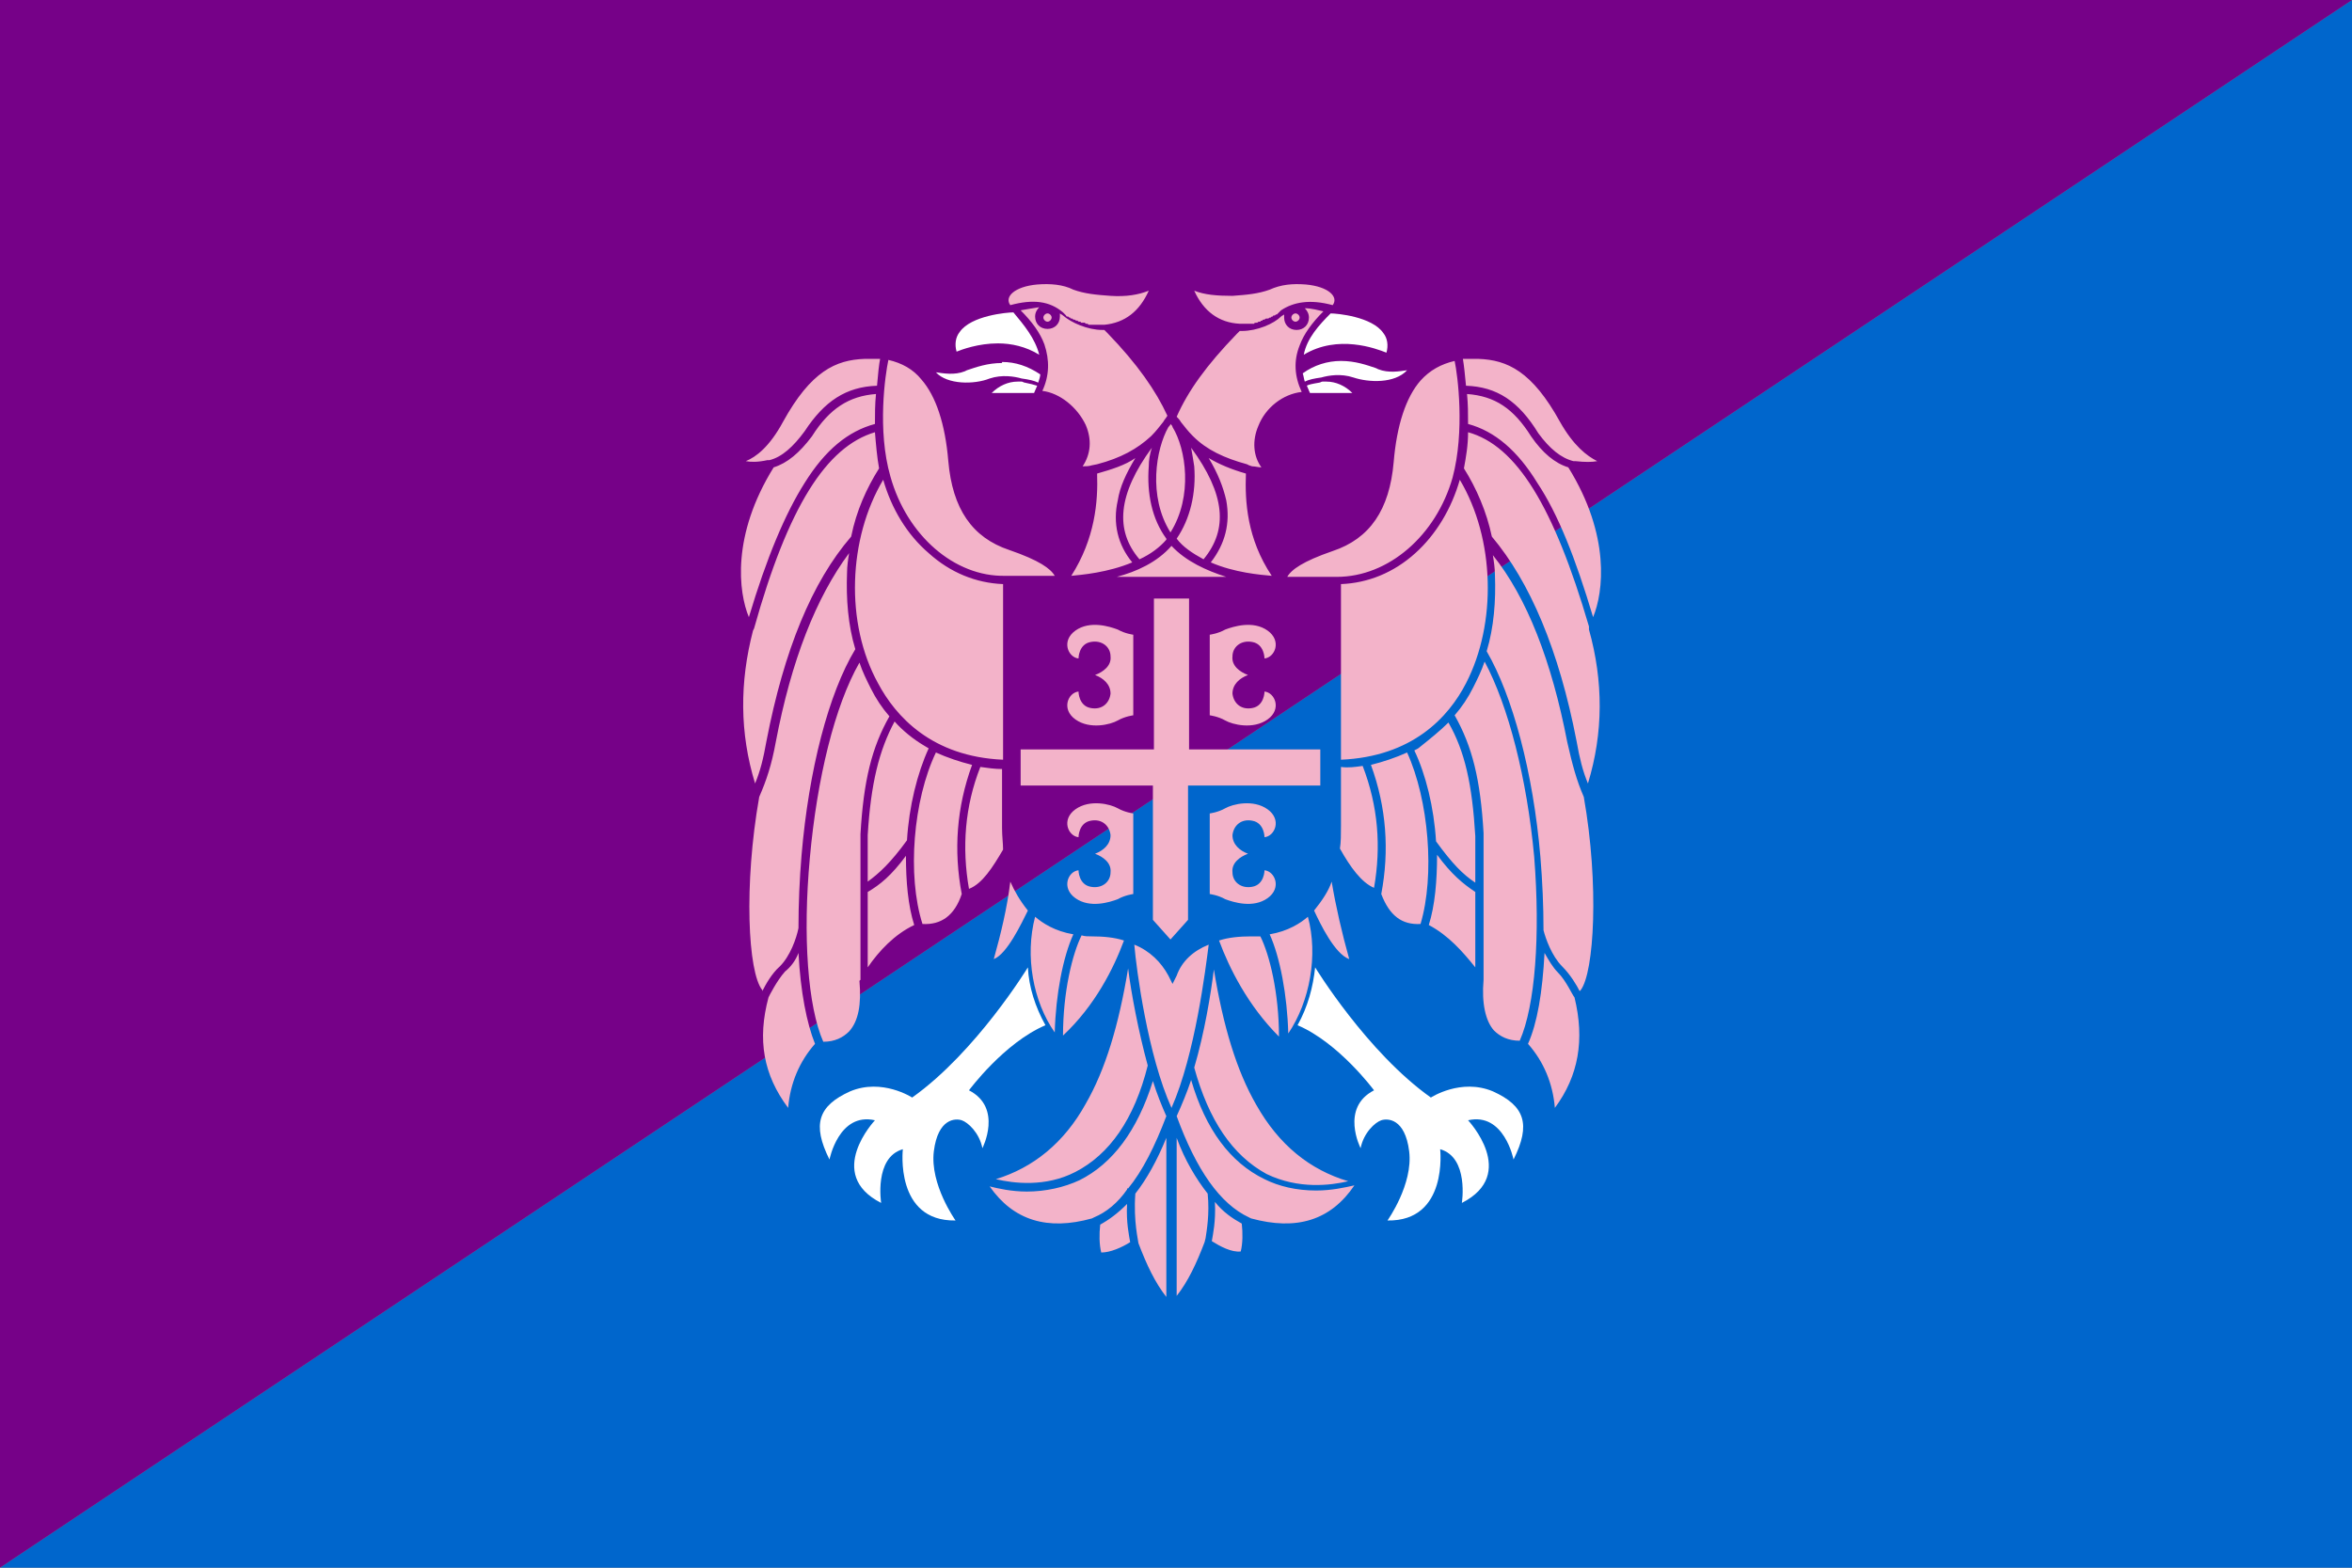<?xml version="1.0" encoding="utf-8" ?>
<svg baseProfile="full" height="100px" version="1.1" width="150px" xmlns="http://www.w3.org/2000/svg" xmlns:ev="http://www.w3.org/2001/xml-events" xmlns:xlink="http://www.w3.org/1999/xlink"><rect width="100%" height="100%" fill="#808080" stroke="none"/><defs><clipPath id="mask0"><rect height="100" width="150" x="0" y="0" /></clipPath></defs><g clip-path="url(#mask0)"><path d="M0,100 L150,0 L150,100 z" fill="#0066cc" stroke="none" /><path d="M0,100 L150,0 L0,0 z" fill="#760188" stroke="none" /></g><g transform="translate(42.027, 17.027) scale(0.659) rotate(0, 50.0, 50.0)"><path d="M 35.7,67.8 L 35.7,67.8 C 35.7,67.8 30.7,76.0 24.5,80.4 C 24.5,80.4 21.6,78.5 18.5,79.8 C 15.4,81.2 14.8,83.0 16.5,86.4 C 16.5,86.4 17.4,81.8 20.9,82.6 C 20.9,82.6 16,87.8 21.5,90.6 C 21.5,90.6 20.8,86.2 23.6,85.4 C 23.6,85.4 22.8,92.4 28.7,92.3 C 28.7,92.3 26.2,88.8 26.6,85.6 C 27,82.4 28.7,82.4 29.3,82.6 C 29.9,82.8 31,83.8 31.3,85.3 C 31.3,85.3 33.3,81.4 30,79.7 C 30,79.7 33.4,75.1 37.4,73.4 C 36.4,71.6 35.8,69.7 35.7,67.8 L 35.7,67.8 M 63.5,67.8 L 63.5,67.8 C 63.5,67.8 68.5,76.0 74.7,80.4 C 74.7,80.4 77.6,78.5 80.7,79.8 C 83.8,81.2 84.4,83.0 82.7,86.4 C 82.7,86.4 81.8,81.8 78.3,82.6 C 78.3,82.6 83.2,87.8 77.7,90.6 C 77.7,90.6 78.4,86.2 75.6,85.4 C 75.6,85.4 76.4,92.4 70.5,92.3 C 70.5,92.3 73,88.8 72.6,85.6 C 72.2,82.4 70.5,82.4 69.9,82.6 C 69.3,82.8 68.2,83.8 67.9,85.3 C 67.9,85.3 65.9,81.4 69.2,79.7 C 69.2,79.7 65.8,75.1 61.8,73.4 C 62.8,71.6 63.3,69.7 63.5,67.8 L 63.5,67.8 M 70.1,6.4 C 70.5,6.9 70.6,7.6 70.4,8.3 C 69.4,7.9 65.7,6.5 62.4,8.5 C 62.7,6.9 63.9,5.6 65,4.5 C 65.6,4.5 69.0,4.8 70.1,6.4 M 63.9,11.2 C 64.0,11.2 64.1,11.1 64.2,11.1 C 64.3,11.1 64.5,11.1 64.6,11.1 C 65.5,11.1 66.4,11.5 67.1,12.2 L 63,12.2 C 62.9,12.0 62.8,11.7 62.7,11.5 C 62.7,11.5 62.7,11.5 62.7,11.5 C 62.8,11.4 63.3,11.3 63.9,11.2 L 63.9,11.2 L 63.9,11.2 M 67.2,10.7 C 66.0,10.3 64.8,10.5 64.1,10.7 C 63.4,10.8 62.9,10.9 62.5,11.1 C 62.5,11.1 62.5,11.1 62.5,11.1 C 62.4,10.8 62.4,10.6 62.3,10.3 C 62.3,10.3 62.3,10.3 62.3,10.3 C 63.4,9.5 64.7,9.1 66.0,9.1 C 66.0,9.1 66.0,9.1 66.0,9.1 C 67.4,9.1 68.5,9.5 69.4,9.8 L 69.6,9.9 C 70.6,10.3 71.7,10.1 72.4,10 C 71.2,11.3 68.7,11.2 67.2,10.7 M 36.8,8.5 C 35.5,7.7 34.1,7.4 32.8,7.4 C 30.9,7.4 29.3,8.0 28.8,8.2 C 28.6,7.5 28.7,6.8 29.1,6.3 C 30.2,4.7 33.7,4.4 34.3,4.4 C 35.3,5.6 36.4,6.9 36.8,8.5 M 33.2,9.0 L 33.2,9.0 L 33.2,9.2 C 33.2,9.2 33.2,9.2 33.2,9.2 C 34.5,9.2 35.7,9.6 36.9,10.4 C 36.9,10.4 36.9,10.4 36.9,10.4 C 36.9,10.6 36.8,10.9 36.7,11.2 C 36.7,11.2 36.7,11.2 36.7,11.2 C 36.3,11.0 35.8,10.9 35.1,10.8 C 34.4,10.6 33.2,10.4 32.0,10.8 C 30.5,11.4 27.9,11.4 26.8,10.2 C 27.5,10.3 28.6,10.5 29.6,10.1 L 29.8,10.0 C 30.7,9.7 31.8,9.3 33.2,9.3 L 33.2,9.0 M 36.6,11.5 C 36.5,11.7 36.4,12.0 36.3,12.2 L 32.2,12.2 C 32.9,11.5 33.8,11.1 34.7,11.1 C 34.8,11.1 35.0,11.1 35.1,11.1 C 35.2,11.1 35.3,11.2 35.4,11.2 L 35.4,11.2 L 35.4,11.2 C 35.9,11.3 36.3,11.4 36.6,11.5 C 36.6,11.5 36.6,11.5 36.6,11.5" fill="#ffffff" stroke="none" stroke-width="3.0px" /><path d="M 47.9,32.1 L 47.9,46.7 L 35.0,46.7 L 35.0,50.2 L 47.8,50.2 L 47.8,63.2 L 49.5,65.1 L 51.2,63.2 L 51.2,50.2 L 64.0,50.2 L 64.0,46.7 L 51.3,46.7 L 51.3,32.1 C 50.2,32.1 49.0,32.1 47.9,32.1 M 45.9,43.4 C 45.9,43.4 45.1,43.5 44.4,43.9 C 43.7,44.3 41.7,44.8 40.3,43.8 C 38.9,42.8 39.6,41.2 40.6,41.1 C 40.6,41.1 40.6,42.5 41.8,42.7 C 42.9,42.9 43.6,42.2 43.7,41.3 C 43.7,40.4 43,39.8 42.2,39.5 C 43,39.2 43.8,38.6 43.7,37.7 C 43.7,36.8 42.9,36.1 41.8,36.3 C 40.6,36.5 40.6,37.9 40.6,37.9 C 39.6,37.8 38.9,36.2 40.3,35.2 C 41.7,34.2 43.6,34.8 44.4,35.1 C 45.1,35.5 45.9,35.6 45.9,35.6 L 45.9,43.4 M 53.3,43.4 C 53.3,43.4 54.1,43.5 54.8,43.9 C 55.5,44.3 57.5,44.8 58.9,43.8 C 60.3,42.8 59.6,41.2 58.6,41.1 C 58.6,41.1 58.6,42.5 57.4,42.7 C 56.3,42.9 55.6,42.2 55.5,41.3 C 55.5,40.4 56.2,39.8 57.0,39.5 C 56.2,39.2 55.4,38.6 55.5,37.7 C 55.5,36.8 56.3,36.1 57.4,36.3 C 58.6,36.5 58.6,37.9 58.6,37.9 C 59.6,37.8 60.3,36.2 58.9,35.2 C 57.5,34.2 55.6,34.8 54.8,35.1 C 54.1,35.5 53.3,35.6 53.3,35.6 L 53.3,43.4 M 45.9,52.9 C 45.9,52.9 45.1,52.8 44.4,52.4 C 43.7,52.0 41.7,51.5 40.3,52.5 C 38.9,53.5 39.6,55.1 40.6,55.2 C 40.6,55.2 40.6,53.8 41.8,53.6 C 42.9,53.4 43.6,54.1 43.7,55.0 C 43.7,55.9 43,56.5 42.2,56.8 C 43,57.1 43.8,57.7 43.7,58.6 C 43.7,59.5 42.9,60.2 41.8,60 C 40.6,59.8 40.6,58.4 40.6,58.4 C 39.6,58.5 38.9,60.1 40.3,61.1 C 41.7,62.1 43.6,61.5 44.4,61.2 C 45.1,60.8 45.9,60.7 45.9,60.7 L 45.9,52.9 M 53.3,52.9 C 53.3,52.9 54.1,52.8 54.8,52.4 C 55.5,52.0 57.5,51.5 58.9,52.5 C 60.3,53.5 59.6,55.1 58.6,55.2 C 58.6,55.2 58.6,53.8 57.4,53.6 C 56.3,53.4 55.6,54.1 55.5,55.0 C 55.5,55.9 56.2,56.5 57.0,56.8 C 56.2,57.1 55.4,57.7 55.5,58.6 C 55.5,59.5 56.3,60.2 57.4,60 C 58.6,59.8 58.6,58.4 58.6,58.4 C 59.6,58.5 60.3,60.1 58.9,61.1 C 57.5,62.1 55.6,61.5 54.8,61.2 C 54.1,60.8 53.3,60.7 53.3,60.7 L 53.3,52.9 M 59.1,64.6 C 60.9,64.3 62.1,63.5 62.8,62.9 C 63.8,66.6 63,71.1 60.9,74.2 C 60.8,70.5 60.1,66.8 59.1,64.6 M 66.8,67.0 C 65.4,66.5 64.0,63.6 63.4,62.3 C 64.2,61.3 64.8,60.4 65.1,59.5 C 65.5,61.9 66.1,64.5 66.8,67.0 M 65.2,27.5 C 68.8,26.3 70.7,23.5 71.1,18.9 C 71.4,15.3 72.3,12.6 73.7,11 C 74.6,10 75.7,9.4 77.0,9.1 C 77.3,10.5 78.0,15.9 76.8,20.4 C 75.2,26.0 70.6,30.0 65.6,30.0 L 65.6,30.0 L 65.4,30.0 L 65.4,30.0 C 63.9,30.0 62.3,30.0 60.8,30.0 C 61.2,29.3 62.3,28.5 65.2,27.5 M 54.2,65.2 C 55.1,64.9 56.2,64.8 57.3,64.8 C 57.6,64.8 57.9,64.8 58.2,64.8 C 59.1,66.6 60.0,70.3 60.0,74.5 C 57.0,71.5 55.2,67.9 54.2,65.2 M 56.8,20.0 C 56.7,22.7 56.9,26.3 59.3,29.9 C 58.2,29.8 55.7,29.6 53.4,28.6 C 54.8,26.8 55.3,24.8 54.9,22.6 C 54.6,21.3 54.1,20 53.2,18.5 C 54.2,19.1 55.4,19.6 56.8,20.0 M 51.8,77.5 C 52.8,74.1 53.4,70.4 53.7,68.0 C 54.6,73.5 55.9,77.8 57.8,81.1 C 60.0,85.0 63.0,87.4 66.7,88.5 C 65.0,88.9 61.9,89.3 58.8,87.8 C 55.5,86.0 53.2,82.6 51.8,77.5 M 37.6,5.3 C 37.4,5.3 37.2,5.1 37.2,4.9 C 37.2,4.7 37.4,4.5 37.6,4.5 C 37.8,4.5 38.0,4.7 38.0,4.9 C 38.0,5.1 37.8,5.3 37.6,5.3 M 61.6,4.5 C 61.8,4.5 62.0,4.7 62.0,4.9 C 62.0,5.1 61.8,5.3 61.6,5.3 C 61.4,5.3 61.2,5.1 61.2,4.9 C 61.2,4.7 61.4,4.5 61.6,4.5 M 43.4,6.4 C 46.3,9.4 48.1,12.0 49.2,14.4 L 49.2,14.4 C 49.1,14.6 48.9,14.8 48.8,15.0 C 48.4,15.5 48.1,15.9 47.7,16.3 L 47.7,16.3 L 47.6,16.4 C 46.3,17.6 44.7,18.5 42.4,19.1 L 42.4,19.1 L 41.9,19.2 C 41.6,19.3 41.3,19.3 41,19.3 C 41.8,18.1 41.9,16.7 41.3,15.3 C 40.5,13.6 38.8,12.2 37.1,12 C 37.8,10.5 37.8,9 37.3,7.5 C 36.9,6.4 36.1,5.3 35,4.2 C 35.5,4.1 36.2,4 36.8,3.9 C 36.6,4.1 36.4,4.4 36.4,4.8 C 36.4,5.5 36.9,6 37.6,6 C 38.3,6 38.8,5.5 38.8,4.8 C 38.8,4.7 38.8,4.6 38.8,4.5 C 38.9,4.6 39.0,4.6 39.1,4.7 C 39.9,5.4 41.5,6.1 42.9,6.1 C 43,6.1 43,6.1 43.1,6.1 C 43.2,6.2 43.3,6.3 43.4,6.4 M 34.0,3.7 C 33.4,2.9 34.4,1.9 36.6,1.7 C 37.9,1.6 39.1,1.7 40.1,2.2 C 41.2,2.6 42.3,2.7 43.7,2.8 C 45.2,2.9 46.4,2.7 47.4,2.3 C 46.5,4.3 45.1,5.4 43.1,5.6 C 42.9,5.6 42.6,5.6 42.4,5.6 C 42.4,5.6 42.4,5.6 42.4,5.6 C 42.4,5.6 42.4,5.6 42.4,5.6 C 42.4,5.6 42.3,5.6 42.3,5.6 C 42.3,5.6 42.2,5.6 42.2,5.6 C 42.2,5.6 42.1,5.6 42.1,5.6 C 42.1,5.6 42.0,5.6 42.0,5.6 C 42.0,5.6 41.9,5.6 41.9,5.6 C 41.9,5.6 41.8,5.6 41.8,5.6 C 41.8,5.6 41.7,5.6 41.7,5.6 C 41.6,5.6 41.5,5.6 41.5,5.5 C 41.5,5.5 41.4,5.5 41.4,5.5 C 41.3,5.5 41.3,5.5 41.2,5.4 C 41.2,5.4 41.1,5.4 41.1,5.4 C 41.1,5.4 41,5.4 41,5.4 C 41,5.4 40.9,5.4 40.9,5.4 C 40.9,5.4 40.8,5.4 40.8,5.3 C 40.8,5.3 40.7,5.3 40.7,5.3 C 40.6,5.3 40.6,5.3 40.5,5.2 C 40.5,5.2 40.5,5.2 40.4,5.2 C 40.3,5.2 40.3,5.1 40.2,5.1 C 40.2,5.1 40.2,5.1 40.1,5.1 C 40.1,5.1 40,5 40,5 C 40,5 40,5 39.9,5 C 39.9,5 39.8,5 39.8,4.9 C 39.8,4.9 39.8,4.9 39.7,4.9 C 39.7,4.9 39.6,4.8 39.6,4.8 C 39.6,4.8 39.6,4.8 39.5,4.8 C 39.4,4.8 39.4,4.7 39.4,4.7 C 39.3,4.6 39.3,4.6 39.2,4.5 C 39.2,4.5 39.2,4.5 39.1,4.4 C 37.8,3.3 36.2,3.1 34.0,3.7 M 50.1,14.5 L 50.1,14.5 C 51.2,12.0 53.0,9.5 55.9,6.5 C 56.0,6.4 56.1,6.3 56.2,6.2 C 56.3,6.2 56.3,6.2 56.4,6.2 C 57.9,6.2 59.5,5.5 60.2,4.8 C 60.3,4.7 60.4,4.7 60.5,4.6 C 60.5,4.7 60.5,4.8 60.5,4.9 C 60.5,5.6 61,6.1 61.7,6.1 C 62.4,6.1 62.9,5.6 62.9,4.9 C 62.9,4.5 62.7,4.2 62.5,4.0 C 63.2,4.0 63.8,4.2 64.3,4.3 C 63.2,5.4 62.4,6.5 62.0,7.6 C 61.4,9.1 61.5,10.6 62.2,12.1 C 60.4,12.3 58.7,13.6 58.0,15.4 C 57.4,16.8 57.5,18.3 58.3,19.4 C 58.0,19.4 57.7,19.3 57.4,19.3 L 57.1,19.2 L 56.9,19.1 L 56.9,19.1 C 54.7,18.5 53.0,17.7 51.7,16.4 L 51.6,16.3 L 51.6,16.3 C 51.2,15.9 50.9,15.5 50.5,15 C 50.4,14.8 50.2,14.6 50.1,14.5 M 49.3,15.5 C 49.4,15.4 49.5,15.3 49.5,15.2 C 49.6,15.3 49.7,15.4 49.7,15.5 C 51.0,17.6 51.7,22.2 49.5,25.7 C 47.3,22.2 48.1,17.6 49.3,15.5 M 51.8,2.3 C 52.8,2.7 54.0,2.8 55.5,2.8 C 56.9,2.7 58.0,2.6 59.1,2.2 C 60.2,1.7 61.3,1.6 62.6,1.7 C 64.8,1.9 65.8,2.9 65.2,3.7 C 63.0,3.1 61.4,3.4 60.2,4.2 C 60.2,4.2 60.2,4.2 60.1,4.3 C 60.0,4.4 60.0,4.4 59.9,4.5 C 59.9,4.5 59.8,4.6 59.8,4.6 C 59.8,4.6 59.8,4.6 59.7,4.6 C 59.7,4.6 59.6,4.7 59.6,4.7 C 59.6,4.7 59.6,4.7 59.5,4.7 C 59.5,4.7 59.4,4.7 59.4,4.8 C 59.4,4.8 59.4,4.8 59.3,4.8 C 59.3,4.8 59.2,4.9 59.2,4.9 C 59.2,4.9 59.2,4.9 59.1,4.9 C 59.1,4.9 59.0,5.0 58.9,5.0 C 58.9,5.0 58.9,5.0 58.8,5.0 C 58.7,5.0 58.7,5.0 58.6,5.1 C 58.6,5.1 58.5,5.1 58.5,5.1 C 58.5,5.1 58.4,5.1 58.4,5.2 C 58.4,5.2 58.3,5.2 58.3,5.2 C 58.3,5.2 58.2,5.2 58.2,5.3 C 58.2,5.3 58.1,5.3 58.1,5.3 C 58,5.3 58,5.3 57.9,5.4 C 57.9,5.4 57.8,5.4 57.8,5.4 C 57.7,5.4 57.6,5.4 57.6,5.5 C 57.6,5.5 57.5,5.5 57.5,5.5 C 57.5,5.5 57.4,5.5 57.4,5.5 C 57.4,5.5 57.3,5.5 57.3,5.5 C 57.3,5.5 57.2,5.5 57.2,5.5 C 57.2,5.5 57.1,5.5 57.1,5.5 C 57.1,5.5 57,5.5 57,5.5 C 57,5.5 56.9,5.5 56.9,5.5 C 56.9,5.5 56.9,5.5 56.9,5.5 C 56.9,5.5 56.9,5.5 56.9,5.5 C 56.7,5.5 56.4,5.5 56.2,5.5 C 54.2,5.4 52.7,4.3 51.8,2.3 M 32.4,67.0 C 33.1,64.5 33.7,62.0 34.0,59.5 C 34.4,60.4 34.9,61.3 35.7,62.3 C 35.1,63.5 33.7,66.5 32.4,67.0 M 39.9,29.9 C 42.2,26.3 42.5,22.7 42.4,20.0 C 43.8,19.6 45.1,19.2 46.1,18.5 C 45.2,20.0 44.6,21.3 44.4,22.6 C 43.9,24.8 44.4,26.9 45.8,28.6 C 43.4,29.6 40.9,29.8 39.9,29.9 M 47.4,19.3 C 47.2,21.9 47.7,24.4 49.1,26.3 C 49.1,26.3 49.1,26.3 49.1,26.4 C 48.5,27.1 47.6,27.8 46.5,28.3 C 44.1,25.5 44.4,22.0 47.7,17.5 C 47.5,18.1 47.4,18.7 47.4,19.3 M 77.5,20.6 C 80.9,26.3 81.1,34.5 78.1,40.3 C 76.4,43.6 72.9,47.4 66.0,47.7 L 66.0,30.7 C 68.6,30.6 71.1,29.6 73.2,27.7 C 75.2,25.9 76.7,23.4 77.5,20.6 M 78.3,15.2 C 78.3,14.2 78.3,13.3 78.2,12.3 C 80.9,12.5 82.7,13.7 84.4,16.4 C 85.5,18.0 86.7,19.0 88.0,19.4 C 92.1,26.0 91.4,31.5 90.4,33.9 C 88.7,28.2 87.0,23.9 85.0,20.9 C 83.1,17.8 80.9,15.9 78.3,15.2 M 78.1,11.5 C 78.0,10.4 77.9,9.5 77.8,8.9 C 78.3,8.9 78.8,8.9 79.3,8.9 C 82.1,9.0 84.5,10.1 87.2,15.0 C 88.5,17.3 89.8,18.3 90.8,18.8 C 90.3,18.9 89.6,18.9 88.7,18.8 L 88.7,18.8 L 88.5,18.8 C 87.3,18.5 86.2,17.6 85.1,16.1 C 83.2,13.0 81.1,11.6 78.1,11.5 M 36.4,62.9 C 37.1,63.5 38.3,64.3 40.1,64.6 C 39.1,66.8 38.4,70.4 38.3,74.1 C 36.2,71.1 35.4,66.7 36.4,62.9 M 44.3,30.0 C 46.2,29.5 48.2,28.6 49.6,27.0 C 51,28.5 53,29.4 54.9,30.0 C 53.2,30.0 51.4,30.0 49.6,30.0 C 47.8,30.0 46.1,30.0 44.3,30.0 M 41.9,64.8 C 43.0,64.8 44.1,64.9 45.0,65.2 C 44.0,67.9 42.2,71.5 39.1,74.4 C 39.1,70.2 40.0,66.5 40.9,64.7 C 41.2,64.8 41.5,64.8 41.9,64.8 M 50.1,26.3 C 51.4,24.4 52.0,21.9 51.8,19.3 C 51.7,18.7 51.6,18.0 51.5,17.5 C 54.8,22.0 55.1,25.4 52.7,28.3 C 51.6,27.7 50.7,27.1 50.1,26.3 C 50.1,26.3 50.1,26.3 50.1,26.3 M 22.4,20.3 C 21.1,15.8 21.9,10.4 22.2,9.0 C 23.5,9.3 24.6,9.9 25.4,10.9 C 26.8,12.5 27.7,15.2 28.0,18.8 C 28.4,23.4 30.3,26.2 33.9,27.4 C 36.8,28.4 37.9,29.2 38.3,29.9 C 36.8,29.9 35.2,29.9 33.7,29.9 L 33.7,29.9 L 33.5,29.9 C 28.6,30.0 24.0,26.0 22.4,20.3 M 32.6,88.3 C 36.2,87.2 39.2,84.8 41.3,81.0 C 43.2,77.7 44.5,73.4 45.4,67.9 C 45.7,70.3 46.4,74.0 47.3,77.3 L 47.3,77.3 C 46.0,82.5 43.6,85.9 40.3,87.6 C 37.4,89.1 34.3,88.7 32.6,88.3 M 68.1,48.3 C 69.6,52.2 69.9,56.1 69.2,60.1 C 68,59.6 66.9,58.1 65.9,56.3 C 66,55.7 66,54.9 66,54.1 L 66,48.4 C 66.7,48.5 67.4,48.4 68.1,48.3 M 56.4,92.6 C 56.5,93.5 56.5,94.5 56.3,95.3 C 55.4,95.4 54.3,94.8 53.5,94.3 C 53.6,93.7 53.9,92.4 53.8,90.5 C 54.6,91.5 55.5,92.1 56.4,92.6 M 63.6,89.4 C 65.1,89.4 66.4,89.1 67.3,88.9 C 65.0,92.3 61.7,93.3 57.3,92.1 L 57.3,92.1 L 57.1,92.0 C 54.3,90.7 52.0,87.4 50.1,82.2 C 50.6,81.1 51.1,79.9 51.5,78.7 C 52.9,83.5 55.3,86.7 58.6,88.3 C 60.0,89.0 61.7,89.4 63.6,89.4 M 79.0,60.5 L 79.0,67.8 C 77.8,66.3 76.4,64.7 74.5,63.7 C 75.1,61.8 75.3,59.4 75.3,56.9 C 76.7,58.8 77.8,59.7 79.0,60.5 M 73.7,63.6 C 71.9,63.7 70.7,62.8 69.9,60.7 C 70.7,56.5 70.4,52.3 68.9,48.2 C 70.1,47.9 71.3,47.5 72.4,47.0 C 74.5,51.6 75.1,58.9 73.7,63.6 M 53.2,65.6 C 52.9,67.9 51.9,76.2 49.6,81.4 C 47.3,76.3 46.2,68 46.0,65.6 C 47.5,66.2 48.6,67.3 49.3,68.6 L 49.7,69.4 L 50.1,68.6 C 50.6,67.2 51.7,66.2 53.2,65.6 M 53.1,89.7 C 53.3,91.7 53.0,93.3 52.9,94.0 L 52.8,94.4 C 52.0,96.5 51.2,98.2 50.1,99.6 L 50.1,84.3 C 50.9,86.5 52.0,88.3 53.1,89.7 M 46.1,89.7 C 47.2,88.3 48.2,86.5 49.1,84.3 L 49.1,99.7 C 48.0,98.3 47.2,96.6 46.4,94.5 C 46.4,94.3 45.9,92.4 46.1,89.7 M 90.0,35.1 C 91.4,40.1 91.4,45.1 89.9,50.0 C 89.4,48.8 89.1,47.6 88.8,45.9 C 87.1,37.1 84.3,30.5 80.6,26.1 C 80.1,23.7 79.1,21.4 77.9,19.5 C 78.1,18.4 78.3,17.3 78.3,16.0 C 83,17.3 86.6,23.2 90,34.8 L 90,34.8 L 90.0,35.1 M 89.5,51.3 C 91.0,59.8 90.5,68.3 89.2,70.0 C 89.2,70.0 89.1,70.1 89.1,70.1 C 88.8,69.5 88.2,68.5 87.4,67.7 C 86.4,66.7 85.8,65 85.6,64.2 L 85.6,64.1 C 85.6,61.9 85.5,59.5 85.3,57.1 C 84.6,48.9 82.6,41.5 80.1,37.2 C 80.8,34.9 81,32.3 80.9,29.8 C 80.9,29.2 80.8,28.5 80.7,27.9 C 84.0,32.0 86.4,38.2 87.9,46.0 C 88.4,48.2 88.8,49.7 89.5,51.3 M 88.6,70.7 C 89.6,74.8 89.0,78.3 86.7,81.4 C 86.5,79.0 85.6,76.9 84.1,75.2 C 85.0,73.2 85.5,70.2 85.7,66.4 C 86.1,67.1 86.5,67.8 87,68.3 C 87.8,69.1 88.4,70.5 88.6,70.7 M 76.4,44.1 C 78.0,46.9 78.7,50.1 79.0,55.1 L 79.0,59.6 C 77.8,58.8 76.8,57.8 75.2,55.6 C 75.0,52.3 74.2,49.1 73.1,46.8 C 73.3,46.7 73.5,46.6 73.6,46.5 C 74.6,45.7 75.6,44.9 76.4,44.1 M 83.3,74.9 C 82.2,74.9 81.4,74.5 80.8,73.9 C 80.0,73.0 79.6,71.3 79.8,69.0 L 79.8,68.9 L 79.8,68.9 L 79.8,55.2 L 79.8,55.2 L 79.8,55.0 L 79.8,54.8 L 79.8,54.8 C 79.5,49.6 78.7,46.4 77.0,43.4 C 77.7,42.6 78.3,41.7 78.8,40.7 C 79.2,39.9 79.6,39.1 79.9,38.2 C 82.2,42.5 84,49.5 84.7,57.1 C 85.3,64.7 84.8,71.5 83.3,74.9 M 42.1,92.0 L 41.9,92.1 L 41.9,92.1 C 37.6,93.3 34.3,92.3 32.0,89.0 C 32.8,89.2 34.1,89.5 35.6,89.5 C 37.4,89.5 39.2,89.1 40.7,88.4 C 43.9,86.8 46.3,83.6 47.8,78.8 C 48.2,80.1 48.7,81.3 49.1,82.2 C 48.0,85.1 46.8,87.5 45.4,89.2 L 45.3,89.2 L 45.3,89.3 C 44.4,90.6 43.3,91.5 42.1,92.0 M 45.6,94.4 C 44.8,94.9 43.7,95.4 42.8,95.4 C 42.6,94.6 42.6,93.6 42.7,92.7 C 43.6,92.2 44.4,91.6 45.3,90.7 C 45.2,92.5 45.5,93.8 45.6,94.4 M 11.7,67.7 C 10.9,68.4 10.3,69.5 10.0,70.1 C 10.0,70.0 10.0,70.0 10.0,70.0 C 8.6,68.3 8.2,59.8 9.7,51.3 C 10.4,49.7 10.9,48.2 11.3,46.0 C 12.8,38.1 15.2,32.0 18.4,27.7 C 18.3,28.3 18.2,29.0 18.2,29.6 C 18.1,32.1 18.3,34.7 19.0,37.0 C 16.4,41.3 14.5,48.7 13.8,56.9 C 13.6,59.3 13.5,61.7 13.5,63.9 L 13.5,64.0 C 13.3,65.0 12.7,66.7 11.7,67.7 M 13.5,66.4 C 13.7,70.2 14.3,73.2 15.1,75.2 C 13.6,76.9 12.7,79.0 12.5,81.4 C 10.1,78.2 9.5,74.8 10.6,70.7 C 10.7,70.5 11.4,69.1 12.2,68.2 C 12.7,67.8 13.2,67.2 13.5,66.4 M 8.4,18.8 C 9.4,18.4 10.7,17.4 12.0,15.0 C 14.7,10.1 17.1,9.0 19.9,8.9 C 20.4,8.9 20.9,8.9 21.4,8.9 C 21.3,9.4 21.2,10.3 21.1,11.5 C 18.1,11.6 16,13.0 14.1,15.9 C 13,17.4 11.9,18.4 10.7,18.7 L 10.5,18.7 L 10.5,18.7 C 9.6,18.9 8.9,18.9 8.4,18.8 M 8.7,33.9 C 7.7,31.5 7,26.0 11.1,19.4 C 12.4,19.0 13.6,18.0 14.8,16.4 C 16.5,13.7 18.4,12.5 21.0,12.3 C 20.9,13.3 20.9,14.3 20.9,15.2 C 18.3,15.9 16.1,17.7 14.1,20.9 C 12.2,23.9 10.4,28.2 8.7,33.9 M 19.4,69.1 C 19.6,71.4 19.3,73.0 18.4,74.0 C 17.8,74.6 17.0,75.0 15.9,75.0 C 14.4,71.6 13.9,64.8 14.6,57.2 C 15.3,49.5 17,42.5 19.4,38.3 C 19.7,39.2 20.1,40 20.5,40.8 C 21.0,41.8 21.6,42.7 22.3,43.5 C 20.6,46.5 19.8,49.7 19.5,54.9 L 19.5,54.9 L 19.5,55.1 L 19.5,55.3 L 19.5,55.3 L 19.5,69 L 19.5,69 L 19.4,69.1 M 9.3,50.0 C 7.8,45.1 7.8,40.2 9.1,35.2 L 9.1,35.2 L 9.2,35.0 C 12.5,23.2 16.2,17.4 20.9,16.0 C 21.0,17.2 21.1,18.4 21.3,19.5 C 20.1,21.4 19.1,23.6 18.6,26.1 C 14.8,30.5 12.1,37.1 10.4,45.9 C 10.1,47.6 9.8,48.8 9.3,50.0 M 33.3,56.4 C 32.3,58.1 31.3,59.7 30,60.2 C 29.3,56.2 29.6,52.2 31.1,48.4 C 31.8,48.5 32.5,48.6 33.2,48.6 L 33.2,54.3 C 33.2,55.1 33.3,55.8 33.3,56.4 M 21.7,20.6 C 22.5,23.4 24.0,25.9 26.1,27.7 C 28.2,29.6 30.7,30.6 33.3,30.7 L 33.3,47.7 C 26.4,47.4 22.9,43.5 21.2,40.3 C 18.0,34.5 18.3,26.3 21.7,20.6 M 29.3,60.7 C 28.6,62.8 27.3,63.7 25.5,63.6 C 24.0,58.9 24.6,51.6 26.8,47.0 C 27.9,47.5 29.1,47.9 30.3,48.2 C 28.8,52.3 28.5,56.5 29.3,60.7 M 20.2,59.5 L 20.2,55.0 C 20.5,50.0 21.3,46.8 22.8,44.0 C 23.6,44.9 24.6,45.7 25.6,46.3 C 25.8,46.4 25.9,46.5 26.1,46.6 C 25.0,49.0 24.2,52.2 24.0,55.5 C 22.4,57.7 21.3,58.7 20.2,59.5 M 24.7,63.7 C 22.8,64.6 21.3,66.2 20.2,67.8 L 20.2,60.5 C 21.4,59.8 22.5,58.9 23.9,57.0 C 23.9,59.5 24.1,61.8 24.7,63.7" fill="#f3b3c9" stroke="none" stroke-width="3.0px" /></g></svg>